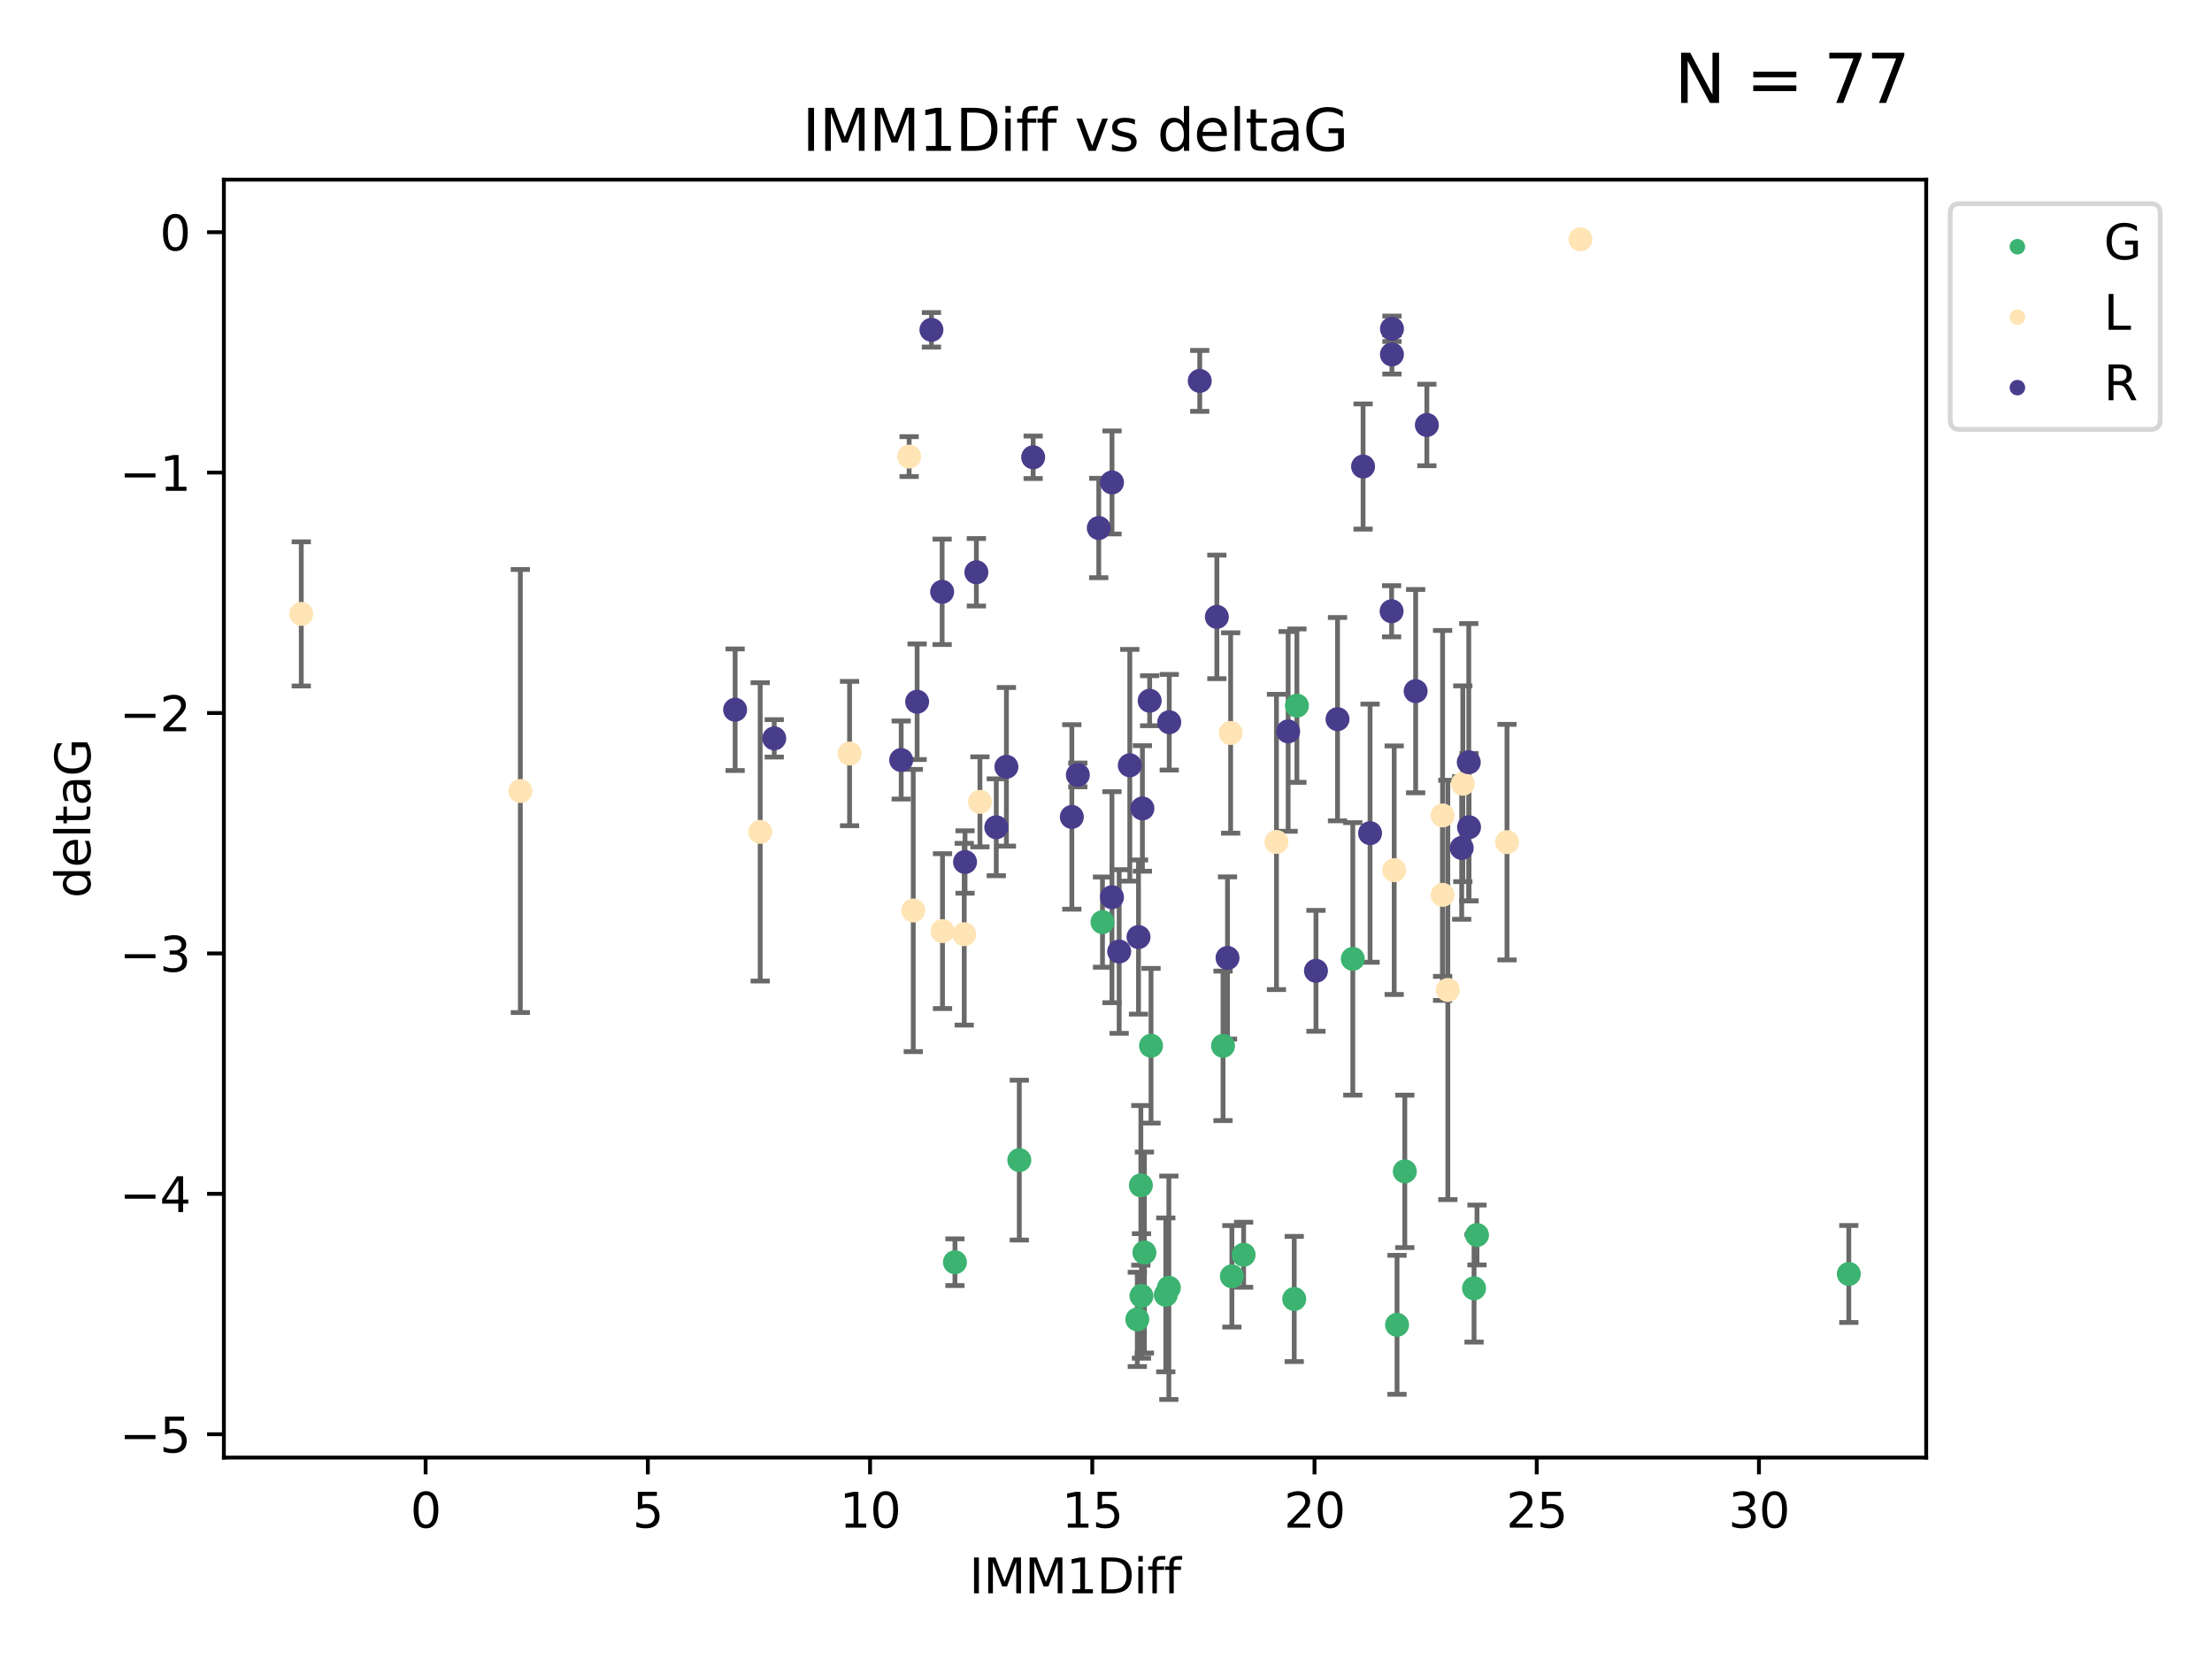 <?xml version="1.0" encoding="utf-8" standalone="no"?>
<!DOCTYPE svg PUBLIC "-//W3C//DTD SVG 1.1//EN"
  "http://www.w3.org/Graphics/SVG/1.1/DTD/svg11.dtd">
<svg xmlns:xlink="http://www.w3.org/1999/xlink" width="460.8pt" height="345.6pt" viewBox="0 0 460.8 345.6" xmlns="http://www.w3.org/2000/svg" version="1.1">
 <defs>
  <style type="text/css">*{stroke-linejoin: round; stroke-linecap: butt}</style>
 </defs>
 <g id="figure_1">
  <g id="patch_1">
   <path d="M 0 345.6 
L 460.8 345.6 
L 460.8 0 
L 0 0 
z
" style="fill: #ffffff"/>
  </g>
  <g id="axes_1">
   <g id="patch_2">
    <path d="M 46.64 303.64 
L 401.26 303.64 
L 401.26 37.422 
L 46.64 37.422 
z
" style="fill: #ffffff"/>
   </g>
   <g id="PathCollection_1">
    <defs>
     <path id="mb4c34a6f60" d="M 0 1.118 
C 0.297 1.118 0.581 1 0.791 0.791 
C 1 0.581 1.118 0.297 1.118 0 
C 1.118 -0.297 1 -0.581 0.791 -0.791 
C 0.581 -1 0.297 -1.118 0 -1.118 
C -0.297 -1.118 -0.581 -1 -0.791 -0.791 
C -1 -0.581 -1.118 -0.297 -1.118 0 
C -1.118 0.297 -1 0.581 -0.791 0.791 
C -0.581 1 -0.297 1.118 0 1.118 
z
" style="stroke: #3cb371"/>
    </defs>
    <g clip-path="url(#p3b0e613d21)">
     <use xlink:href="#mb4c34a6f60" x="198.933" y="262.942" style="fill: #3cb371; stroke: #3cb371"/>
     <use xlink:href="#mb4c34a6f60" x="242.856" y="269.745" style="fill: #3cb371; stroke: #3cb371"/>
     <use xlink:href="#mb4c34a6f60" x="236.921" y="274.853" style="fill: #3cb371; stroke: #3cb371"/>
     <use xlink:href="#mb4c34a6f60" x="259.068" y="261.385" style="fill: #3cb371; stroke: #3cb371"/>
     <use xlink:href="#mb4c34a6f60" x="291.028" y="275.982" style="fill: #3cb371; stroke: #3cb371"/>
     <use xlink:href="#mb4c34a6f60" x="256.623" y="265.875" style="fill: #3cb371; stroke: #3cb371"/>
     <use xlink:href="#mb4c34a6f60" x="239.782" y="217.847" style="fill: #3cb371; stroke: #3cb371"/>
     <use xlink:href="#mb4c34a6f60" x="237.662" y="246.93" style="fill: #3cb371; stroke: #3cb371"/>
     <use xlink:href="#mb4c34a6f60" x="254.781" y="217.867" style="fill: #3cb371; stroke: #3cb371"/>
     <use xlink:href="#mb4c34a6f60" x="237.791" y="269.963" style="fill: #3cb371; stroke: #3cb371"/>
     <use xlink:href="#mb4c34a6f60" x="307.684" y="257.277" style="fill: #3cb371; stroke: #3cb371"/>
     <use xlink:href="#mb4c34a6f60" x="243.495" y="268.265" style="fill: #3cb371; stroke: #3cb371"/>
     <use xlink:href="#mb4c34a6f60" x="385.141" y="265.39" style="fill: #3cb371; stroke: #3cb371"/>
     <use xlink:href="#mb4c34a6f60" x="307.073" y="268.376" style="fill: #3cb371; stroke: #3cb371"/>
     <use xlink:href="#mb4c34a6f60" x="269.613" y="270.602" style="fill: #3cb371; stroke: #3cb371"/>
     <use xlink:href="#mb4c34a6f60" x="229.672" y="192.092" style="fill: #3cb371; stroke: #3cb371"/>
     <use xlink:href="#mb4c34a6f60" x="238.403" y="260.927" style="fill: #3cb371; stroke: #3cb371"/>
     <use xlink:href="#mb4c34a6f60" x="212.34" y="241.672" style="fill: #3cb371; stroke: #3cb371"/>
     <use xlink:href="#mb4c34a6f60" x="292.648" y="244.02" style="fill: #3cb371; stroke: #3cb371"/>
     <use xlink:href="#mb4c34a6f60" x="281.816" y="199.751" style="fill: #3cb371; stroke: #3cb371"/>
     <use xlink:href="#mb4c34a6f60" x="270.169" y="146.999" style="fill: #3cb371; stroke: #3cb371"/>
    </g>
   </g>
   <g id="PathCollection_2">
    <defs>
     <path id="mc218ee0c06" d="M 0 1.118 
C 0.297 1.118 0.581 1 0.791 0.791 
C 1 0.581 1.118 0.297 1.118 0 
C 1.118 -0.297 1 -0.581 0.791 -0.791 
C 0.581 -1 0.297 -1.118 0 -1.118 
C -0.297 -1.118 -0.581 -1 -0.791 -0.791 
C -1 -0.581 -1.118 -0.297 -1.118 0 
C -1.118 0.297 -1 0.581 -0.791 0.791 
C -0.581 1 -0.297 1.118 0 1.118 
z
" style="stroke: #ffe4b5"/>
    </defs>
    <g clip-path="url(#p3b0e613d21)">
     <use xlink:href="#mc218ee0c06" x="329.238" y="49.854" style="fill: #ffe4b5; stroke: #ffe4b5"/>
     <use xlink:href="#mc218ee0c06" x="304.731" y="163.273" style="fill: #ffe4b5; stroke: #ffe4b5"/>
     <use xlink:href="#mc218ee0c06" x="158.363" y="173.29" style="fill: #ffe4b5; stroke: #ffe4b5"/>
     <use xlink:href="#mc218ee0c06" x="176.982" y="156.979" style="fill: #ffe4b5; stroke: #ffe4b5"/>
     <use xlink:href="#mc218ee0c06" x="200.868" y="194.617" style="fill: #ffe4b5; stroke: #ffe4b5"/>
     <use xlink:href="#mc218ee0c06" x="265.91" y="175.392" style="fill: #ffe4b5; stroke: #ffe4b5"/>
     <use xlink:href="#mc218ee0c06" x="189.388" y="95.116" style="fill: #ffe4b5; stroke: #ffe4b5"/>
     <use xlink:href="#mc218ee0c06" x="190.249" y="189.674" style="fill: #ffe4b5; stroke: #ffe4b5"/>
     <use xlink:href="#mc218ee0c06" x="62.759" y="127.889" style="fill: #ffe4b5; stroke: #ffe4b5"/>
     <use xlink:href="#mc218ee0c06" x="204.137" y="167.04" style="fill: #ffe4b5; stroke: #ffe4b5"/>
     <use xlink:href="#mc218ee0c06" x="300.518" y="169.87" style="fill: #ffe4b5; stroke: #ffe4b5"/>
     <use xlink:href="#mc218ee0c06" x="196.341" y="193.968" style="fill: #ffe4b5; stroke: #ffe4b5"/>
     <use xlink:href="#mc218ee0c06" x="290.435" y="181.274" style="fill: #ffe4b5; stroke: #ffe4b5"/>
     <use xlink:href="#mc218ee0c06" x="300.527" y="186.413" style="fill: #ffe4b5; stroke: #ffe4b5"/>
     <use xlink:href="#mc218ee0c06" x="108.394" y="164.783" style="fill: #ffe4b5; stroke: #ffe4b5"/>
     <use xlink:href="#mc218ee0c06" x="301.611" y="206.225" style="fill: #ffe4b5; stroke: #ffe4b5"/>
     <use xlink:href="#mc218ee0c06" x="313.934" y="175.434" style="fill: #ffe4b5; stroke: #ffe4b5"/>
     <use xlink:href="#mc218ee0c06" x="256.364" y="152.688" style="fill: #ffe4b5; stroke: #ffe4b5"/>
    </g>
   </g>
   <g id="PathCollection_3">
    <defs>
     <path id="m4e53ba43d5" d="M 0 1.118 
C 0.297 1.118 0.581 1 0.791 0.791 
C 1 0.581 1.118 0.297 1.118 0 
C 1.118 -0.297 1 -0.581 0.791 -0.791 
C 0.581 -1 0.297 -1.118 0 -1.118 
C -0.297 -1.118 -0.581 -1 -0.791 -0.791 
C -1 -0.581 -1.118 -0.297 -1.118 0 
C -1.118 0.297 -1 0.581 -0.791 0.791 
C -0.581 1 -0.297 1.118 0 1.118 
z
" style="stroke: #483d8b"/>
    </defs>
    <g clip-path="url(#p3b0e613d21)">
     <use xlink:href="#m4e53ba43d5" x="297.24" y="88.531" style="fill: #483d8b; stroke: #483d8b"/>
     <use xlink:href="#m4e53ba43d5" x="289.973" y="68.493" style="fill: #483d8b; stroke: #483d8b"/>
     <use xlink:href="#m4e53ba43d5" x="249.929" y="79.345" style="fill: #483d8b; stroke: #483d8b"/>
     <use xlink:href="#m4e53ba43d5" x="305.971" y="158.794" style="fill: #483d8b; stroke: #483d8b"/>
     <use xlink:href="#m4e53ba43d5" x="255.716" y="199.556" style="fill: #483d8b; stroke: #483d8b"/>
     <use xlink:href="#m4e53ba43d5" x="203.396" y="119.211" style="fill: #483d8b; stroke: #483d8b"/>
     <use xlink:href="#m4e53ba43d5" x="228.894" y="109.996" style="fill: #483d8b; stroke: #483d8b"/>
     <use xlink:href="#m4e53ba43d5" x="237.171" y="195.199" style="fill: #483d8b; stroke: #483d8b"/>
     <use xlink:href="#m4e53ba43d5" x="153.141" y="147.848" style="fill: #483d8b; stroke: #483d8b"/>
     <use xlink:href="#m4e53ba43d5" x="187.731" y="158.328" style="fill: #483d8b; stroke: #483d8b"/>
     <use xlink:href="#m4e53ba43d5" x="233.144" y="198.222" style="fill: #483d8b; stroke: #483d8b"/>
     <use xlink:href="#m4e53ba43d5" x="161.288" y="153.814" style="fill: #483d8b; stroke: #483d8b"/>
     <use xlink:href="#m4e53ba43d5" x="223.283" y="170.183" style="fill: #483d8b; stroke: #483d8b"/>
     <use xlink:href="#m4e53ba43d5" x="231.653" y="100.502" style="fill: #483d8b; stroke: #483d8b"/>
     <use xlink:href="#m4e53ba43d5" x="289.898" y="127.337" style="fill: #483d8b; stroke: #483d8b"/>
     <use xlink:href="#m4e53ba43d5" x="201.035" y="179.571" style="fill: #483d8b; stroke: #483d8b"/>
     <use xlink:href="#m4e53ba43d5" x="278.631" y="149.814" style="fill: #483d8b; stroke: #483d8b"/>
     <use xlink:href="#m4e53ba43d5" x="285.408" y="173.565" style="fill: #483d8b; stroke: #483d8b"/>
     <use xlink:href="#m4e53ba43d5" x="304.499" y="176.645" style="fill: #483d8b; stroke: #483d8b"/>
     <use xlink:href="#m4e53ba43d5" x="209.655" y="159.737" style="fill: #483d8b; stroke: #483d8b"/>
     <use xlink:href="#m4e53ba43d5" x="237.986" y="168.413" style="fill: #483d8b; stroke: #483d8b"/>
     <use xlink:href="#m4e53ba43d5" x="239.495" y="145.977" style="fill: #483d8b; stroke: #483d8b"/>
     <use xlink:href="#m4e53ba43d5" x="283.954" y="97.184" style="fill: #483d8b; stroke: #483d8b"/>
     <use xlink:href="#m4e53ba43d5" x="231.644" y="186.901" style="fill: #483d8b; stroke: #483d8b"/>
     <use xlink:href="#m4e53ba43d5" x="194.036" y="68.706" style="fill: #483d8b; stroke: #483d8b"/>
     <use xlink:href="#m4e53ba43d5" x="289.963" y="73.839" style="fill: #483d8b; stroke: #483d8b"/>
     <use xlink:href="#m4e53ba43d5" x="224.533" y="161.434" style="fill: #483d8b; stroke: #483d8b"/>
     <use xlink:href="#m4e53ba43d5" x="215.228" y="95.261" style="fill: #483d8b; stroke: #483d8b"/>
     <use xlink:href="#m4e53ba43d5" x="196.267" y="123.289" style="fill: #483d8b; stroke: #483d8b"/>
     <use xlink:href="#m4e53ba43d5" x="306.027" y="172.326" style="fill: #483d8b; stroke: #483d8b"/>
     <use xlink:href="#m4e53ba43d5" x="253.494" y="128.51" style="fill: #483d8b; stroke: #483d8b"/>
     <use xlink:href="#m4e53ba43d5" x="207.544" y="172.335" style="fill: #483d8b; stroke: #483d8b"/>
     <use xlink:href="#m4e53ba43d5" x="191.054" y="146.187" style="fill: #483d8b; stroke: #483d8b"/>
     <use xlink:href="#m4e53ba43d5" x="268.345" y="152.364" style="fill: #483d8b; stroke: #483d8b"/>
     <use xlink:href="#m4e53ba43d5" x="294.907" y="143.976" style="fill: #483d8b; stroke: #483d8b"/>
     <use xlink:href="#m4e53ba43d5" x="274.14" y="202.239" style="fill: #483d8b; stroke: #483d8b"/>
     <use xlink:href="#m4e53ba43d5" x="243.578" y="150.453" style="fill: #483d8b; stroke: #483d8b"/>
     <use xlink:href="#m4e53ba43d5" x="235.357" y="159.418" style="fill: #483d8b; stroke: #483d8b"/>
    </g>
   </g>
   <g id="matplotlib.axis_1">
    <g id="xtick_1">
     <g id="line2d_1">
      <defs>
       <path id="mc394f6601f" d="M 0 0 
L 0 3.5 
" style="stroke: #000000; stroke-width: 0.8"/>
      </defs>
      <g>
       <use xlink:href="#mc394f6601f" x="88.664" y="303.64" style="stroke: #000000; stroke-width: 0.8"/>
      </g>
     </g>
     <g id="text_1">
      <!-- 0 -->
      <g transform="translate(85.483 318.238)scale(0.1 -0.1)">
       <defs>
        <path id="DejaVuSans-30" d="M 2034 4250 
Q 1547 4250 1301 3770 
Q 1056 3291 1056 2328 
Q 1056 1369 1301 889 
Q 1547 409 2034 409 
Q 2525 409 2770 889 
Q 3016 1369 3016 2328 
Q 3016 3291 2770 3770 
Q 2525 4250 2034 4250 
z
M 2034 4750 
Q 2819 4750 3233 4129 
Q 3647 3509 3647 2328 
Q 3647 1150 3233 529 
Q 2819 -91 2034 -91 
Q 1250 -91 836 529 
Q 422 1150 422 2328 
Q 422 3509 836 4129 
Q 1250 4750 2034 4750 
z
" transform="scale(0.016)"/>
       </defs>
       <use xlink:href="#DejaVuSans-30"/>
      </g>
     </g>
    </g>
    <g id="xtick_2">
     <g id="line2d_2">
      <g>
       <use xlink:href="#mc394f6601f" x="134.957" y="303.64" style="stroke: #000000; stroke-width: 0.8"/>
      </g>
     </g>
     <g id="text_2">
      <!-- 5 -->
      <g transform="translate(131.776 318.238)scale(0.1 -0.1)">
       <defs>
        <path id="DejaVuSans-35" d="M 691 4666 
L 3169 4666 
L 3169 4134 
L 1269 4134 
L 1269 2991 
Q 1406 3038 1543 3061 
Q 1681 3084 1819 3084 
Q 2600 3084 3056 2656 
Q 3513 2228 3513 1497 
Q 3513 744 3044 326 
Q 2575 -91 1722 -91 
Q 1428 -91 1123 -41 
Q 819 9 494 109 
L 494 744 
Q 775 591 1075 516 
Q 1375 441 1709 441 
Q 2250 441 2565 725 
Q 2881 1009 2881 1497 
Q 2881 1984 2565 2268 
Q 2250 2553 1709 2553 
Q 1456 2553 1204 2497 
Q 953 2441 691 2322 
L 691 4666 
z
" transform="scale(0.016)"/>
       </defs>
       <use xlink:href="#DejaVuSans-35"/>
      </g>
     </g>
    </g>
    <g id="xtick_3">
     <g id="line2d_3">
      <g>
       <use xlink:href="#mc394f6601f" x="181.25" y="303.64" style="stroke: #000000; stroke-width: 0.8"/>
      </g>
     </g>
     <g id="text_3">
      <!-- 10 -->
      <g transform="translate(174.887 318.238)scale(0.1 -0.1)">
       <defs>
        <path id="DejaVuSans-31" d="M 794 531 
L 1825 531 
L 1825 4091 
L 703 3866 
L 703 4441 
L 1819 4666 
L 2450 4666 
L 2450 531 
L 3481 531 
L 3481 0 
L 794 0 
L 794 531 
z
" transform="scale(0.016)"/>
       </defs>
       <use xlink:href="#DejaVuSans-31"/>
       <use xlink:href="#DejaVuSans-30" x="63.623"/>
      </g>
     </g>
    </g>
    <g id="xtick_4">
     <g id="line2d_4">
      <g>
       <use xlink:href="#mc394f6601f" x="227.542" y="303.64" style="stroke: #000000; stroke-width: 0.8"/>
      </g>
     </g>
     <g id="text_4">
      <!-- 15 -->
      <g transform="translate(221.18 318.238)scale(0.1 -0.1)">
       <use xlink:href="#DejaVuSans-31"/>
       <use xlink:href="#DejaVuSans-35" x="63.623"/>
      </g>
     </g>
    </g>
    <g id="xtick_5">
     <g id="line2d_5">
      <g>
       <use xlink:href="#mc394f6601f" x="273.835" y="303.64" style="stroke: #000000; stroke-width: 0.8"/>
      </g>
     </g>
     <g id="text_5">
      <!-- 20 -->
      <g transform="translate(267.472 318.238)scale(0.1 -0.1)">
       <defs>
        <path id="DejaVuSans-32" d="M 1228 531 
L 3431 531 
L 3431 0 
L 469 0 
L 469 531 
Q 828 903 1448 1529 
Q 2069 2156 2228 2338 
Q 2531 2678 2651 2914 
Q 2772 3150 2772 3378 
Q 2772 3750 2511 3984 
Q 2250 4219 1831 4219 
Q 1534 4219 1204 4116 
Q 875 4013 500 3803 
L 500 4441 
Q 881 4594 1212 4672 
Q 1544 4750 1819 4750 
Q 2544 4750 2975 4387 
Q 3406 4025 3406 3419 
Q 3406 3131 3298 2873 
Q 3191 2616 2906 2266 
Q 2828 2175 2409 1742 
Q 1991 1309 1228 531 
z
" transform="scale(0.016)"/>
       </defs>
       <use xlink:href="#DejaVuSans-32"/>
       <use xlink:href="#DejaVuSans-30" x="63.623"/>
      </g>
     </g>
    </g>
    <g id="xtick_6">
     <g id="line2d_6">
      <g>
       <use xlink:href="#mc394f6601f" x="320.128" y="303.64" style="stroke: #000000; stroke-width: 0.8"/>
      </g>
     </g>
     <g id="text_6">
      <!-- 25 -->
      <g transform="translate(313.765 318.238)scale(0.1 -0.1)">
       <use xlink:href="#DejaVuSans-32"/>
       <use xlink:href="#DejaVuSans-35" x="63.623"/>
      </g>
     </g>
    </g>
    <g id="xtick_7">
     <g id="line2d_7">
      <g>
       <use xlink:href="#mc394f6601f" x="366.42" y="303.64" style="stroke: #000000; stroke-width: 0.8"/>
      </g>
     </g>
     <g id="text_7">
      <!-- 30 -->
      <g transform="translate(360.058 318.238)scale(0.1 -0.1)">
       <defs>
        <path id="DejaVuSans-33" d="M 2597 2516 
Q 3050 2419 3304 2112 
Q 3559 1806 3559 1356 
Q 3559 666 3084 287 
Q 2609 -91 1734 -91 
Q 1441 -91 1130 -33 
Q 819 25 488 141 
L 488 750 
Q 750 597 1062 519 
Q 1375 441 1716 441 
Q 2309 441 2620 675 
Q 2931 909 2931 1356 
Q 2931 1769 2642 2001 
Q 2353 2234 1838 2234 
L 1294 2234 
L 1294 2753 
L 1863 2753 
Q 2328 2753 2575 2939 
Q 2822 3125 2822 3475 
Q 2822 3834 2567 4026 
Q 2313 4219 1838 4219 
Q 1578 4219 1281 4162 
Q 984 4106 628 3988 
L 628 4550 
Q 988 4650 1302 4700 
Q 1616 4750 1894 4750 
Q 2613 4750 3031 4423 
Q 3450 4097 3450 3541 
Q 3450 3153 3228 2886 
Q 3006 2619 2597 2516 
z
" transform="scale(0.016)"/>
       </defs>
       <use xlink:href="#DejaVuSans-33"/>
       <use xlink:href="#DejaVuSans-30" x="63.623"/>
      </g>
     </g>
    </g>
    <g id="text_8">
     <!-- IMM1Diff -->
     <g transform="translate(201.906 331.917)scale(0.1 -0.1)">
      <defs>
       <path id="DejaVuSans-49" d="M 628 4666 
L 1259 4666 
L 1259 0 
L 628 0 
L 628 4666 
z
" transform="scale(0.016)"/>
       <path id="DejaVuSans-4d" d="M 628 4666 
L 1569 4666 
L 2759 1491 
L 3956 4666 
L 4897 4666 
L 4897 0 
L 4281 0 
L 4281 4097 
L 3078 897 
L 2444 897 
L 1241 4097 
L 1241 0 
L 628 0 
L 628 4666 
z
" transform="scale(0.016)"/>
       <path id="DejaVuSans-44" d="M 1259 4147 
L 1259 519 
L 2022 519 
Q 2988 519 3436 956 
Q 3884 1394 3884 2338 
Q 3884 3275 3436 3711 
Q 2988 4147 2022 4147 
L 1259 4147 
z
M 628 4666 
L 1925 4666 
Q 3281 4666 3915 4102 
Q 4550 3538 4550 2338 
Q 4550 1131 3912 565 
Q 3275 0 1925 0 
L 628 0 
L 628 4666 
z
" transform="scale(0.016)"/>
       <path id="DejaVuSans-69" d="M 603 3500 
L 1178 3500 
L 1178 0 
L 603 0 
L 603 3500 
z
M 603 4863 
L 1178 4863 
L 1178 4134 
L 603 4134 
L 603 4863 
z
" transform="scale(0.016)"/>
       <path id="DejaVuSans-66" d="M 2375 4863 
L 2375 4384 
L 1825 4384 
Q 1516 4384 1395 4259 
Q 1275 4134 1275 3809 
L 1275 3500 
L 2222 3500 
L 2222 3053 
L 1275 3053 
L 1275 0 
L 697 0 
L 697 3053 
L 147 3053 
L 147 3500 
L 697 3500 
L 697 3744 
Q 697 4328 969 4595 
Q 1241 4863 1831 4863 
L 2375 4863 
z
" transform="scale(0.016)"/>
      </defs>
      <use xlink:href="#DejaVuSans-49"/>
      <use xlink:href="#DejaVuSans-4d" x="29.492"/>
      <use xlink:href="#DejaVuSans-4d" x="115.771"/>
      <use xlink:href="#DejaVuSans-31" x="202.051"/>
      <use xlink:href="#DejaVuSans-44" x="265.674"/>
      <use xlink:href="#DejaVuSans-69" x="342.676"/>
      <use xlink:href="#DejaVuSans-66" x="370.459"/>
      <use xlink:href="#DejaVuSans-66" x="405.664"/>
     </g>
    </g>
   </g>
   <g id="matplotlib.axis_2">
    <g id="ytick_1">
     <g id="line2d_8">
      <defs>
       <path id="m9cc0445190" d="M 0 0 
L -3.5 0 
" style="stroke: #000000; stroke-width: 0.8"/>
      </defs>
      <g>
       <use xlink:href="#m9cc0445190" x="46.64" y="298.778" style="stroke: #000000; stroke-width: 0.8"/>
      </g>
     </g>
     <g id="text_9">
      <!-- −5 -->
      <g transform="translate(24.898 302.577)scale(0.1 -0.1)">
       <defs>
        <path id="DejaVuSans-2212" d="M 678 2272 
L 4684 2272 
L 4684 1741 
L 678 1741 
L 678 2272 
z
" transform="scale(0.016)"/>
       </defs>
       <use xlink:href="#DejaVuSans-2212"/>
       <use xlink:href="#DejaVuSans-35" x="83.789"/>
      </g>
     </g>
    </g>
    <g id="ytick_2">
     <g id="line2d_9">
      <g>
       <use xlink:href="#m9cc0445190" x="46.64" y="248.696" style="stroke: #000000; stroke-width: 0.8"/>
      </g>
     </g>
     <g id="text_10">
      <!-- −4 -->
      <g transform="translate(24.898 252.495)scale(0.1 -0.1)">
       <defs>
        <path id="DejaVuSans-34" d="M 2419 4116 
L 825 1625 
L 2419 1625 
L 2419 4116 
z
M 2253 4666 
L 3047 4666 
L 3047 1625 
L 3713 1625 
L 3713 1100 
L 3047 1100 
L 3047 0 
L 2419 0 
L 2419 1100 
L 313 1100 
L 313 1709 
L 2253 4666 
z
" transform="scale(0.016)"/>
       </defs>
       <use xlink:href="#DejaVuSans-2212"/>
       <use xlink:href="#DejaVuSans-34" x="83.789"/>
      </g>
     </g>
    </g>
    <g id="ytick_3">
     <g id="line2d_10">
      <g>
       <use xlink:href="#m9cc0445190" x="46.64" y="198.614" style="stroke: #000000; stroke-width: 0.8"/>
      </g>
     </g>
     <g id="text_11">
      <!-- −3 -->
      <g transform="translate(24.898 202.413)scale(0.1 -0.1)">
       <use xlink:href="#DejaVuSans-2212"/>
       <use xlink:href="#DejaVuSans-33" x="83.789"/>
      </g>
     </g>
    </g>
    <g id="ytick_4">
     <g id="line2d_11">
      <g>
       <use xlink:href="#m9cc0445190" x="46.64" y="148.532" style="stroke: #000000; stroke-width: 0.8"/>
      </g>
     </g>
     <g id="text_12">
      <!-- −2 -->
      <g transform="translate(24.898 152.331)scale(0.1 -0.1)">
       <use xlink:href="#DejaVuSans-2212"/>
       <use xlink:href="#DejaVuSans-32" x="83.789"/>
      </g>
     </g>
    </g>
    <g id="ytick_5">
     <g id="line2d_12">
      <g>
       <use xlink:href="#m9cc0445190" x="46.64" y="98.45" style="stroke: #000000; stroke-width: 0.8"/>
      </g>
     </g>
     <g id="text_13">
      <!-- −1 -->
      <g transform="translate(24.898 102.249)scale(0.1 -0.1)">
       <use xlink:href="#DejaVuSans-2212"/>
       <use xlink:href="#DejaVuSans-31" x="83.789"/>
      </g>
     </g>
    </g>
    <g id="ytick_6">
     <g id="line2d_13">
      <g>
       <use xlink:href="#m9cc0445190" x="46.64" y="48.368" style="stroke: #000000; stroke-width: 0.8"/>
      </g>
     </g>
     <g id="text_14">
      <!-- 0 -->
      <g transform="translate(33.278 52.167)scale(0.1 -0.1)">
       <use xlink:href="#DejaVuSans-30"/>
      </g>
     </g>
    </g>
    <g id="text_15">
     <!-- deltaG -->
     <g transform="translate(18.818 187.069)rotate(-90)scale(0.1 -0.1)">
      <defs>
       <path id="DejaVuSans-64" d="M 2906 2969 
L 2906 4863 
L 3481 4863 
L 3481 0 
L 2906 0 
L 2906 525 
Q 2725 213 2448 61 
Q 2172 -91 1784 -91 
Q 1150 -91 751 415 
Q 353 922 353 1747 
Q 353 2572 751 3078 
Q 1150 3584 1784 3584 
Q 2172 3584 2448 3432 
Q 2725 3281 2906 2969 
z
M 947 1747 
Q 947 1113 1208 752 
Q 1469 391 1925 391 
Q 2381 391 2643 752 
Q 2906 1113 2906 1747 
Q 2906 2381 2643 2742 
Q 2381 3103 1925 3103 
Q 1469 3103 1208 2742 
Q 947 2381 947 1747 
z
" transform="scale(0.016)"/>
       <path id="DejaVuSans-65" d="M 3597 1894 
L 3597 1613 
L 953 1613 
Q 991 1019 1311 708 
Q 1631 397 2203 397 
Q 2534 397 2845 478 
Q 3156 559 3463 722 
L 3463 178 
Q 3153 47 2828 -22 
Q 2503 -91 2169 -91 
Q 1331 -91 842 396 
Q 353 884 353 1716 
Q 353 2575 817 3079 
Q 1281 3584 2069 3584 
Q 2775 3584 3186 3129 
Q 3597 2675 3597 1894 
z
M 3022 2063 
Q 3016 2534 2758 2815 
Q 2500 3097 2075 3097 
Q 1594 3097 1305 2825 
Q 1016 2553 972 2059 
L 3022 2063 
z
" transform="scale(0.016)"/>
       <path id="DejaVuSans-6c" d="M 603 4863 
L 1178 4863 
L 1178 0 
L 603 0 
L 603 4863 
z
" transform="scale(0.016)"/>
       <path id="DejaVuSans-74" d="M 1172 4494 
L 1172 3500 
L 2356 3500 
L 2356 3053 
L 1172 3053 
L 1172 1153 
Q 1172 725 1289 603 
Q 1406 481 1766 481 
L 2356 481 
L 2356 0 
L 1766 0 
Q 1100 0 847 248 
Q 594 497 594 1153 
L 594 3053 
L 172 3053 
L 172 3500 
L 594 3500 
L 594 4494 
L 1172 4494 
z
" transform="scale(0.016)"/>
       <path id="DejaVuSans-61" d="M 2194 1759 
Q 1497 1759 1228 1600 
Q 959 1441 959 1056 
Q 959 750 1161 570 
Q 1363 391 1709 391 
Q 2188 391 2477 730 
Q 2766 1069 2766 1631 
L 2766 1759 
L 2194 1759 
z
M 3341 1997 
L 3341 0 
L 2766 0 
L 2766 531 
Q 2569 213 2275 61 
Q 1981 -91 1556 -91 
Q 1019 -91 701 211 
Q 384 513 384 1019 
Q 384 1609 779 1909 
Q 1175 2209 1959 2209 
L 2766 2209 
L 2766 2266 
Q 2766 2663 2505 2880 
Q 2244 3097 1772 3097 
Q 1472 3097 1187 3025 
Q 903 2953 641 2809 
L 641 3341 
Q 956 3463 1253 3523 
Q 1550 3584 1831 3584 
Q 2591 3584 2966 3190 
Q 3341 2797 3341 1997 
z
" transform="scale(0.016)"/>
       <path id="DejaVuSans-47" d="M 3809 666 
L 3809 1919 
L 2778 1919 
L 2778 2438 
L 4434 2438 
L 4434 434 
Q 4069 175 3628 42 
Q 3188 -91 2688 -91 
Q 1594 -91 976 548 
Q 359 1188 359 2328 
Q 359 3472 976 4111 
Q 1594 4750 2688 4750 
Q 3144 4750 3555 4637 
Q 3966 4525 4313 4306 
L 4313 3634 
Q 3963 3931 3569 4081 
Q 3175 4231 2741 4231 
Q 1884 4231 1454 3753 
Q 1025 3275 1025 2328 
Q 1025 1384 1454 906 
Q 1884 428 2741 428 
Q 3075 428 3337 486 
Q 3600 544 3809 666 
z
" transform="scale(0.016)"/>
      </defs>
      <use xlink:href="#DejaVuSans-64"/>
      <use xlink:href="#DejaVuSans-65" x="63.477"/>
      <use xlink:href="#DejaVuSans-6c" x="125"/>
      <use xlink:href="#DejaVuSans-74" x="152.783"/>
      <use xlink:href="#DejaVuSans-61" x="191.992"/>
      <use xlink:href="#DejaVuSans-47" x="253.271"/>
     </g>
    </g>
   </g>
   <g id="LineCollection_1">
    <path d="M 198.933 267.803 
L 198.933 258.081 
" clip-path="url(#p3b0e613d21)" style="fill: none; stroke: #696969"/>
    <path d="M 242.856 285.772 
L 242.856 253.717 
" clip-path="url(#p3b0e613d21)" style="fill: none; stroke: #696969"/>
    <path d="M 236.921 284.671 
L 236.921 265.034 
" clip-path="url(#p3b0e613d21)" style="fill: none; stroke: #696969"/>
    <path d="M 259.068 268.159 
L 259.068 254.612 
" clip-path="url(#p3b0e613d21)" style="fill: none; stroke: #696969"/>
    <path d="M 291.028 290.457 
L 291.028 261.508 
" clip-path="url(#p3b0e613d21)" style="fill: none; stroke: #696969"/>
    <path d="M 256.623 276.451 
L 256.623 255.298 
" clip-path="url(#p3b0e613d21)" style="fill: none; stroke: #696969"/>
    <path d="M 239.782 233.957 
L 239.782 201.738 
" clip-path="url(#p3b0e613d21)" style="fill: none; stroke: #696969"/>
    <path d="M 237.662 263.56 
L 237.662 230.301 
" clip-path="url(#p3b0e613d21)" style="fill: none; stroke: #696969"/>
    <path d="M 254.781 233.436 
L 254.781 202.298 
" clip-path="url(#p3b0e613d21)" style="fill: none; stroke: #696969"/>
    <path d="M 237.791 282.93 
L 237.791 256.995 
" clip-path="url(#p3b0e613d21)" style="fill: none; stroke: #696969"/>
    <path d="M 307.684 263.512 
L 307.684 251.041 
" clip-path="url(#p3b0e613d21)" style="fill: none; stroke: #696969"/>
    <path d="M 243.495 291.539 
L 243.495 244.991 
" clip-path="url(#p3b0e613d21)" style="fill: none; stroke: #696969"/>
    <path d="M 385.141 275.488 
L 385.141 255.291 
" clip-path="url(#p3b0e613d21)" style="fill: none; stroke: #696969"/>
    <path d="M 307.073 279.576 
L 307.073 257.175 
" clip-path="url(#p3b0e613d21)" style="fill: none; stroke: #696969"/>
    <path d="M 269.613 283.639 
L 269.613 257.565 
" clip-path="url(#p3b0e613d21)" style="fill: none; stroke: #696969"/>
    <path d="M 229.672 201.485 
L 229.672 182.698 
" clip-path="url(#p3b0e613d21)" style="fill: none; stroke: #696969"/>
    <path d="M 238.403 281.862 
L 238.403 239.991 
" clip-path="url(#p3b0e613d21)" style="fill: none; stroke: #696969"/>
    <path d="M 212.34 258.323 
L 212.34 225.021 
" clip-path="url(#p3b0e613d21)" style="fill: none; stroke: #696969"/>
    <path d="M 292.648 259.901 
L 292.648 228.138 
" clip-path="url(#p3b0e613d21)" style="fill: none; stroke: #696969"/>
    <path d="M 281.816 228.129 
L 281.816 171.373 
" clip-path="url(#p3b0e613d21)" style="fill: none; stroke: #696969"/>
    <path d="M 270.169 162.976 
L 270.169 131.021 
" clip-path="url(#p3b0e613d21)" style="fill: none; stroke: #696969"/>
   </g>
   <g id="line2d_14">
    <defs>
     <path id="m7c1d6a2bf3" d="M 2 0 
L -2 -0 
" style="stroke: #696969"/>
    </defs>
    <g clip-path="url(#p3b0e613d21)">
     <use xlink:href="#m7c1d6a2bf3" x="198.933" y="267.803" style="fill: #696969; stroke: #696969"/>
     <use xlink:href="#m7c1d6a2bf3" x="242.856" y="285.772" style="fill: #696969; stroke: #696969"/>
     <use xlink:href="#m7c1d6a2bf3" x="236.921" y="284.671" style="fill: #696969; stroke: #696969"/>
     <use xlink:href="#m7c1d6a2bf3" x="259.068" y="268.159" style="fill: #696969; stroke: #696969"/>
     <use xlink:href="#m7c1d6a2bf3" x="291.028" y="290.457" style="fill: #696969; stroke: #696969"/>
     <use xlink:href="#m7c1d6a2bf3" x="256.623" y="276.451" style="fill: #696969; stroke: #696969"/>
     <use xlink:href="#m7c1d6a2bf3" x="239.782" y="233.957" style="fill: #696969; stroke: #696969"/>
     <use xlink:href="#m7c1d6a2bf3" x="237.662" y="263.56" style="fill: #696969; stroke: #696969"/>
     <use xlink:href="#m7c1d6a2bf3" x="254.781" y="233.436" style="fill: #696969; stroke: #696969"/>
     <use xlink:href="#m7c1d6a2bf3" x="237.791" y="282.93" style="fill: #696969; stroke: #696969"/>
     <use xlink:href="#m7c1d6a2bf3" x="307.684" y="263.512" style="fill: #696969; stroke: #696969"/>
     <use xlink:href="#m7c1d6a2bf3" x="243.495" y="291.539" style="fill: #696969; stroke: #696969"/>
     <use xlink:href="#m7c1d6a2bf3" x="385.141" y="275.488" style="fill: #696969; stroke: #696969"/>
     <use xlink:href="#m7c1d6a2bf3" x="307.073" y="279.576" style="fill: #696969; stroke: #696969"/>
     <use xlink:href="#m7c1d6a2bf3" x="269.613" y="283.639" style="fill: #696969; stroke: #696969"/>
     <use xlink:href="#m7c1d6a2bf3" x="229.672" y="201.485" style="fill: #696969; stroke: #696969"/>
     <use xlink:href="#m7c1d6a2bf3" x="238.403" y="281.862" style="fill: #696969; stroke: #696969"/>
     <use xlink:href="#m7c1d6a2bf3" x="212.34" y="258.323" style="fill: #696969; stroke: #696969"/>
     <use xlink:href="#m7c1d6a2bf3" x="292.648" y="259.901" style="fill: #696969; stroke: #696969"/>
     <use xlink:href="#m7c1d6a2bf3" x="281.816" y="228.129" style="fill: #696969; stroke: #696969"/>
     <use xlink:href="#m7c1d6a2bf3" x="270.169" y="162.976" style="fill: #696969; stroke: #696969"/>
    </g>
   </g>
   <g id="line2d_15">
    <g clip-path="url(#p3b0e613d21)">
     <use xlink:href="#m7c1d6a2bf3" x="198.933" y="258.081" style="fill: #696969; stroke: #696969"/>
     <use xlink:href="#m7c1d6a2bf3" x="242.856" y="253.717" style="fill: #696969; stroke: #696969"/>
     <use xlink:href="#m7c1d6a2bf3" x="236.921" y="265.034" style="fill: #696969; stroke: #696969"/>
     <use xlink:href="#m7c1d6a2bf3" x="259.068" y="254.612" style="fill: #696969; stroke: #696969"/>
     <use xlink:href="#m7c1d6a2bf3" x="291.028" y="261.508" style="fill: #696969; stroke: #696969"/>
     <use xlink:href="#m7c1d6a2bf3" x="256.623" y="255.298" style="fill: #696969; stroke: #696969"/>
     <use xlink:href="#m7c1d6a2bf3" x="239.782" y="201.738" style="fill: #696969; stroke: #696969"/>
     <use xlink:href="#m7c1d6a2bf3" x="237.662" y="230.301" style="fill: #696969; stroke: #696969"/>
     <use xlink:href="#m7c1d6a2bf3" x="254.781" y="202.298" style="fill: #696969; stroke: #696969"/>
     <use xlink:href="#m7c1d6a2bf3" x="237.791" y="256.995" style="fill: #696969; stroke: #696969"/>
     <use xlink:href="#m7c1d6a2bf3" x="307.684" y="251.041" style="fill: #696969; stroke: #696969"/>
     <use xlink:href="#m7c1d6a2bf3" x="243.495" y="244.991" style="fill: #696969; stroke: #696969"/>
     <use xlink:href="#m7c1d6a2bf3" x="385.141" y="255.291" style="fill: #696969; stroke: #696969"/>
     <use xlink:href="#m7c1d6a2bf3" x="307.073" y="257.175" style="fill: #696969; stroke: #696969"/>
     <use xlink:href="#m7c1d6a2bf3" x="269.613" y="257.565" style="fill: #696969; stroke: #696969"/>
     <use xlink:href="#m7c1d6a2bf3" x="229.672" y="182.698" style="fill: #696969; stroke: #696969"/>
     <use xlink:href="#m7c1d6a2bf3" x="238.403" y="239.991" style="fill: #696969; stroke: #696969"/>
     <use xlink:href="#m7c1d6a2bf3" x="212.34" y="225.021" style="fill: #696969; stroke: #696969"/>
     <use xlink:href="#m7c1d6a2bf3" x="292.648" y="228.138" style="fill: #696969; stroke: #696969"/>
     <use xlink:href="#m7c1d6a2bf3" x="281.816" y="171.373" style="fill: #696969; stroke: #696969"/>
     <use xlink:href="#m7c1d6a2bf3" x="270.169" y="131.021" style="fill: #696969; stroke: #696969"/>
    </g>
   </g>
   <g id="LineCollection_2">
    <path d="M 329.238 50.185 
L 329.238 49.523 
" clip-path="url(#p3b0e613d21)" style="fill: none; stroke: #696969"/>
    <path d="M 304.731 183.665 
L 304.731 142.881 
" clip-path="url(#p3b0e613d21)" style="fill: none; stroke: #696969"/>
    <path d="M 158.363 204.364 
L 158.363 142.217 
" clip-path="url(#p3b0e613d21)" style="fill: none; stroke: #696969"/>
    <path d="M 176.982 172.012 
L 176.982 141.946 
" clip-path="url(#p3b0e613d21)" style="fill: none; stroke: #696969"/>
    <path d="M 200.868 213.544 
L 200.868 175.689 
" clip-path="url(#p3b0e613d21)" style="fill: none; stroke: #696969"/>
    <path d="M 265.91 206.152 
L 265.91 144.633 
" clip-path="url(#p3b0e613d21)" style="fill: none; stroke: #696969"/>
    <path d="M 189.388 99.269 
L 189.388 90.964 
" clip-path="url(#p3b0e613d21)" style="fill: none; stroke: #696969"/>
    <path d="M 190.249 219.072 
L 190.249 160.275 
" clip-path="url(#p3b0e613d21)" style="fill: none; stroke: #696969"/>
    <path d="M 62.759 142.906 
L 62.759 112.872 
" clip-path="url(#p3b0e613d21)" style="fill: none; stroke: #696969"/>
    <path d="M 204.137 176.418 
L 204.137 157.661 
" clip-path="url(#p3b0e613d21)" style="fill: none; stroke: #696969"/>
    <path d="M 300.518 208.395 
L 300.518 131.344 
" clip-path="url(#p3b0e613d21)" style="fill: none; stroke: #696969"/>
    <path d="M 196.341 210.099 
L 196.341 177.836 
" clip-path="url(#p3b0e613d21)" style="fill: none; stroke: #696969"/>
    <path d="M 290.435 207.163 
L 290.435 155.386 
" clip-path="url(#p3b0e613d21)" style="fill: none; stroke: #696969"/>
    <path d="M 300.527 203.4 
L 300.527 169.426 
" clip-path="url(#p3b0e613d21)" style="fill: none; stroke: #696969"/>
    <path d="M 108.394 210.928 
L 108.394 118.637 
" clip-path="url(#p3b0e613d21)" style="fill: none; stroke: #696969"/>
    <path d="M 301.611 249.902 
L 301.611 162.547 
" clip-path="url(#p3b0e613d21)" style="fill: none; stroke: #696969"/>
    <path d="M 313.934 199.973 
L 313.934 150.895 
" clip-path="url(#p3b0e613d21)" style="fill: none; stroke: #696969"/>
    <path d="M 256.364 173.56 
L 256.364 131.816 
" clip-path="url(#p3b0e613d21)" style="fill: none; stroke: #696969"/>
   </g>
   <g id="line2d_16">
    <g clip-path="url(#p3b0e613d21)">
     <use xlink:href="#m7c1d6a2bf3" x="329.238" y="50.185" style="fill: #696969; stroke: #696969"/>
     <use xlink:href="#m7c1d6a2bf3" x="304.731" y="183.665" style="fill: #696969; stroke: #696969"/>
     <use xlink:href="#m7c1d6a2bf3" x="158.363" y="204.364" style="fill: #696969; stroke: #696969"/>
     <use xlink:href="#m7c1d6a2bf3" x="176.982" y="172.012" style="fill: #696969; stroke: #696969"/>
     <use xlink:href="#m7c1d6a2bf3" x="200.868" y="213.544" style="fill: #696969; stroke: #696969"/>
     <use xlink:href="#m7c1d6a2bf3" x="265.91" y="206.152" style="fill: #696969; stroke: #696969"/>
     <use xlink:href="#m7c1d6a2bf3" x="189.388" y="99.269" style="fill: #696969; stroke: #696969"/>
     <use xlink:href="#m7c1d6a2bf3" x="190.249" y="219.072" style="fill: #696969; stroke: #696969"/>
     <use xlink:href="#m7c1d6a2bf3" x="62.759" y="142.906" style="fill: #696969; stroke: #696969"/>
     <use xlink:href="#m7c1d6a2bf3" x="204.137" y="176.418" style="fill: #696969; stroke: #696969"/>
     <use xlink:href="#m7c1d6a2bf3" x="300.518" y="208.395" style="fill: #696969; stroke: #696969"/>
     <use xlink:href="#m7c1d6a2bf3" x="196.341" y="210.099" style="fill: #696969; stroke: #696969"/>
     <use xlink:href="#m7c1d6a2bf3" x="290.435" y="207.163" style="fill: #696969; stroke: #696969"/>
     <use xlink:href="#m7c1d6a2bf3" x="300.527" y="203.4" style="fill: #696969; stroke: #696969"/>
     <use xlink:href="#m7c1d6a2bf3" x="108.394" y="210.928" style="fill: #696969; stroke: #696969"/>
     <use xlink:href="#m7c1d6a2bf3" x="301.611" y="249.902" style="fill: #696969; stroke: #696969"/>
     <use xlink:href="#m7c1d6a2bf3" x="313.934" y="199.973" style="fill: #696969; stroke: #696969"/>
     <use xlink:href="#m7c1d6a2bf3" x="256.364" y="173.56" style="fill: #696969; stroke: #696969"/>
    </g>
   </g>
   <g id="line2d_17">
    <g clip-path="url(#p3b0e613d21)">
     <use xlink:href="#m7c1d6a2bf3" x="329.238" y="49.523" style="fill: #696969; stroke: #696969"/>
     <use xlink:href="#m7c1d6a2bf3" x="304.731" y="142.881" style="fill: #696969; stroke: #696969"/>
     <use xlink:href="#m7c1d6a2bf3" x="158.363" y="142.217" style="fill: #696969; stroke: #696969"/>
     <use xlink:href="#m7c1d6a2bf3" x="176.982" y="141.946" style="fill: #696969; stroke: #696969"/>
     <use xlink:href="#m7c1d6a2bf3" x="200.868" y="175.689" style="fill: #696969; stroke: #696969"/>
     <use xlink:href="#m7c1d6a2bf3" x="265.91" y="144.633" style="fill: #696969; stroke: #696969"/>
     <use xlink:href="#m7c1d6a2bf3" x="189.388" y="90.964" style="fill: #696969; stroke: #696969"/>
     <use xlink:href="#m7c1d6a2bf3" x="190.249" y="160.275" style="fill: #696969; stroke: #696969"/>
     <use xlink:href="#m7c1d6a2bf3" x="62.759" y="112.872" style="fill: #696969; stroke: #696969"/>
     <use xlink:href="#m7c1d6a2bf3" x="204.137" y="157.661" style="fill: #696969; stroke: #696969"/>
     <use xlink:href="#m7c1d6a2bf3" x="300.518" y="131.344" style="fill: #696969; stroke: #696969"/>
     <use xlink:href="#m7c1d6a2bf3" x="196.341" y="177.836" style="fill: #696969; stroke: #696969"/>
     <use xlink:href="#m7c1d6a2bf3" x="290.435" y="155.386" style="fill: #696969; stroke: #696969"/>
     <use xlink:href="#m7c1d6a2bf3" x="300.527" y="169.426" style="fill: #696969; stroke: #696969"/>
     <use xlink:href="#m7c1d6a2bf3" x="108.394" y="118.637" style="fill: #696969; stroke: #696969"/>
     <use xlink:href="#m7c1d6a2bf3" x="301.611" y="162.547" style="fill: #696969; stroke: #696969"/>
     <use xlink:href="#m7c1d6a2bf3" x="313.934" y="150.895" style="fill: #696969; stroke: #696969"/>
     <use xlink:href="#m7c1d6a2bf3" x="256.364" y="131.816" style="fill: #696969; stroke: #696969"/>
    </g>
   </g>
   <g id="LineCollection_3">
    <path d="M 297.24 97.019 
L 297.24 80.042 
" clip-path="url(#p3b0e613d21)" style="fill: none; stroke: #696969"/>
    <path d="M 289.973 71.144 
L 289.973 65.842 
" clip-path="url(#p3b0e613d21)" style="fill: none; stroke: #696969"/>
    <path d="M 249.929 85.687 
L 249.929 73.002 
" clip-path="url(#p3b0e613d21)" style="fill: none; stroke: #696969"/>
    <path d="M 305.971 187.683 
L 305.971 129.906 
" clip-path="url(#p3b0e613d21)" style="fill: none; stroke: #696969"/>
    <path d="M 255.716 216.449 
L 255.716 182.663 
" clip-path="url(#p3b0e613d21)" style="fill: none; stroke: #696969"/>
    <path d="M 203.396 126.24 
L 203.396 112.181 
" clip-path="url(#p3b0e613d21)" style="fill: none; stroke: #696969"/>
    <path d="M 228.894 120.346 
L 228.894 99.645 
" clip-path="url(#p3b0e613d21)" style="fill: none; stroke: #696969"/>
    <path d="M 237.171 211.261 
L 237.171 179.137 
" clip-path="url(#p3b0e613d21)" style="fill: none; stroke: #696969"/>
    <path d="M 153.141 160.511 
L 153.141 135.186 
" clip-path="url(#p3b0e613d21)" style="fill: none; stroke: #696969"/>
    <path d="M 187.731 166.458 
L 187.731 150.198 
" clip-path="url(#p3b0e613d21)" style="fill: none; stroke: #696969"/>
    <path d="M 233.144 215.27 
L 233.144 181.175 
" clip-path="url(#p3b0e613d21)" style="fill: none; stroke: #696969"/>
    <path d="M 161.288 157.707 
L 161.288 149.922 
" clip-path="url(#p3b0e613d21)" style="fill: none; stroke: #696969"/>
    <path d="M 223.283 189.399 
L 223.283 150.967 
" clip-path="url(#p3b0e613d21)" style="fill: none; stroke: #696969"/>
    <path d="M 231.653 111.237 
L 231.653 89.766 
" clip-path="url(#p3b0e613d21)" style="fill: none; stroke: #696969"/>
    <path d="M 289.898 132.668 
L 289.898 122.006 
" clip-path="url(#p3b0e613d21)" style="fill: none; stroke: #696969"/>
    <path d="M 201.035 186.069 
L 201.035 173.073 
" clip-path="url(#p3b0e613d21)" style="fill: none; stroke: #696969"/>
    <path d="M 278.631 170.993 
L 278.631 128.635 
" clip-path="url(#p3b0e613d21)" style="fill: none; stroke: #696969"/>
    <path d="M 285.408 200.456 
L 285.408 146.674 
" clip-path="url(#p3b0e613d21)" style="fill: none; stroke: #696969"/>
    <path d="M 304.499 191.502 
L 304.499 161.788 
" clip-path="url(#p3b0e613d21)" style="fill: none; stroke: #696969"/>
    <path d="M 209.655 176.259 
L 209.655 143.216 
" clip-path="url(#p3b0e613d21)" style="fill: none; stroke: #696969"/>
    <path d="M 237.986 181.486 
L 237.986 155.339 
" clip-path="url(#p3b0e613d21)" style="fill: none; stroke: #696969"/>
    <path d="M 239.495 151.187 
L 239.495 140.766 
" clip-path="url(#p3b0e613d21)" style="fill: none; stroke: #696969"/>
    <path d="M 283.954 110.223 
L 283.954 84.145 
" clip-path="url(#p3b0e613d21)" style="fill: none; stroke: #696969"/>
    <path d="M 231.644 208.879 
L 231.644 164.922 
" clip-path="url(#p3b0e613d21)" style="fill: none; stroke: #696969"/>
    <path d="M 194.036 72.303 
L 194.036 65.11 
" clip-path="url(#p3b0e613d21)" style="fill: none; stroke: #696969"/>
    <path d="M 289.963 77.918 
L 289.963 69.76 
" clip-path="url(#p3b0e613d21)" style="fill: none; stroke: #696969"/>
    <path d="M 224.533 163.911 
L 224.533 158.957 
" clip-path="url(#p3b0e613d21)" style="fill: none; stroke: #696969"/>
    <path d="M 215.228 99.683 
L 215.228 90.839 
" clip-path="url(#p3b0e613d21)" style="fill: none; stroke: #696969"/>
    <path d="M 196.267 134.264 
L 196.267 112.313 
" clip-path="url(#p3b0e613d21)" style="fill: none; stroke: #696969"/>
    <path d="M 306.027 187.692 
L 306.027 156.96 
" clip-path="url(#p3b0e613d21)" style="fill: none; stroke: #696969"/>
    <path d="M 253.494 141.383 
L 253.494 115.637 
" clip-path="url(#p3b0e613d21)" style="fill: none; stroke: #696969"/>
    <path d="M 207.544 182.426 
L 207.544 162.244 
" clip-path="url(#p3b0e613d21)" style="fill: none; stroke: #696969"/>
    <path d="M 191.054 158.228 
L 191.054 134.146 
" clip-path="url(#p3b0e613d21)" style="fill: none; stroke: #696969"/>
    <path d="M 268.345 173.169 
L 268.345 131.559 
" clip-path="url(#p3b0e613d21)" style="fill: none; stroke: #696969"/>
    <path d="M 294.907 165.149 
L 294.907 122.802 
" clip-path="url(#p3b0e613d21)" style="fill: none; stroke: #696969"/>
    <path d="M 274.14 214.833 
L 274.14 189.644 
" clip-path="url(#p3b0e613d21)" style="fill: none; stroke: #696969"/>
    <path d="M 243.578 160.412 
L 243.578 140.494 
" clip-path="url(#p3b0e613d21)" style="fill: none; stroke: #696969"/>
    <path d="M 235.357 183.556 
L 235.357 135.281 
" clip-path="url(#p3b0e613d21)" style="fill: none; stroke: #696969"/>
   </g>
   <g id="line2d_18">
    <g clip-path="url(#p3b0e613d21)">
     <use xlink:href="#m7c1d6a2bf3" x="297.24" y="97.019" style="fill: #696969; stroke: #696969"/>
     <use xlink:href="#m7c1d6a2bf3" x="289.973" y="71.144" style="fill: #696969; stroke: #696969"/>
     <use xlink:href="#m7c1d6a2bf3" x="249.929" y="85.687" style="fill: #696969; stroke: #696969"/>
     <use xlink:href="#m7c1d6a2bf3" x="305.971" y="187.683" style="fill: #696969; stroke: #696969"/>
     <use xlink:href="#m7c1d6a2bf3" x="255.716" y="216.449" style="fill: #696969; stroke: #696969"/>
     <use xlink:href="#m7c1d6a2bf3" x="203.396" y="126.24" style="fill: #696969; stroke: #696969"/>
     <use xlink:href="#m7c1d6a2bf3" x="228.894" y="120.346" style="fill: #696969; stroke: #696969"/>
     <use xlink:href="#m7c1d6a2bf3" x="237.171" y="211.261" style="fill: #696969; stroke: #696969"/>
     <use xlink:href="#m7c1d6a2bf3" x="153.141" y="160.511" style="fill: #696969; stroke: #696969"/>
     <use xlink:href="#m7c1d6a2bf3" x="187.731" y="166.458" style="fill: #696969; stroke: #696969"/>
     <use xlink:href="#m7c1d6a2bf3" x="233.144" y="215.27" style="fill: #696969; stroke: #696969"/>
     <use xlink:href="#m7c1d6a2bf3" x="161.288" y="157.707" style="fill: #696969; stroke: #696969"/>
     <use xlink:href="#m7c1d6a2bf3" x="223.283" y="189.399" style="fill: #696969; stroke: #696969"/>
     <use xlink:href="#m7c1d6a2bf3" x="231.653" y="111.237" style="fill: #696969; stroke: #696969"/>
     <use xlink:href="#m7c1d6a2bf3" x="289.898" y="132.668" style="fill: #696969; stroke: #696969"/>
     <use xlink:href="#m7c1d6a2bf3" x="201.035" y="186.069" style="fill: #696969; stroke: #696969"/>
     <use xlink:href="#m7c1d6a2bf3" x="278.631" y="170.993" style="fill: #696969; stroke: #696969"/>
     <use xlink:href="#m7c1d6a2bf3" x="285.408" y="200.456" style="fill: #696969; stroke: #696969"/>
     <use xlink:href="#m7c1d6a2bf3" x="304.499" y="191.502" style="fill: #696969; stroke: #696969"/>
     <use xlink:href="#m7c1d6a2bf3" x="209.655" y="176.259" style="fill: #696969; stroke: #696969"/>
     <use xlink:href="#m7c1d6a2bf3" x="237.986" y="181.486" style="fill: #696969; stroke: #696969"/>
     <use xlink:href="#m7c1d6a2bf3" x="239.495" y="151.187" style="fill: #696969; stroke: #696969"/>
     <use xlink:href="#m7c1d6a2bf3" x="283.954" y="110.223" style="fill: #696969; stroke: #696969"/>
     <use xlink:href="#m7c1d6a2bf3" x="231.644" y="208.879" style="fill: #696969; stroke: #696969"/>
     <use xlink:href="#m7c1d6a2bf3" x="194.036" y="72.303" style="fill: #696969; stroke: #696969"/>
     <use xlink:href="#m7c1d6a2bf3" x="289.963" y="77.918" style="fill: #696969; stroke: #696969"/>
     <use xlink:href="#m7c1d6a2bf3" x="224.533" y="163.911" style="fill: #696969; stroke: #696969"/>
     <use xlink:href="#m7c1d6a2bf3" x="215.228" y="99.683" style="fill: #696969; stroke: #696969"/>
     <use xlink:href="#m7c1d6a2bf3" x="196.267" y="134.264" style="fill: #696969; stroke: #696969"/>
     <use xlink:href="#m7c1d6a2bf3" x="306.027" y="187.692" style="fill: #696969; stroke: #696969"/>
     <use xlink:href="#m7c1d6a2bf3" x="253.494" y="141.383" style="fill: #696969; stroke: #696969"/>
     <use xlink:href="#m7c1d6a2bf3" x="207.544" y="182.426" style="fill: #696969; stroke: #696969"/>
     <use xlink:href="#m7c1d6a2bf3" x="191.054" y="158.228" style="fill: #696969; stroke: #696969"/>
     <use xlink:href="#m7c1d6a2bf3" x="268.345" y="173.169" style="fill: #696969; stroke: #696969"/>
     <use xlink:href="#m7c1d6a2bf3" x="294.907" y="165.149" style="fill: #696969; stroke: #696969"/>
     <use xlink:href="#m7c1d6a2bf3" x="274.14" y="214.833" style="fill: #696969; stroke: #696969"/>
     <use xlink:href="#m7c1d6a2bf3" x="243.578" y="160.412" style="fill: #696969; stroke: #696969"/>
     <use xlink:href="#m7c1d6a2bf3" x="235.357" y="183.556" style="fill: #696969; stroke: #696969"/>
    </g>
   </g>
   <g id="line2d_19">
    <g clip-path="url(#p3b0e613d21)">
     <use xlink:href="#m7c1d6a2bf3" x="297.24" y="80.042" style="fill: #696969; stroke: #696969"/>
     <use xlink:href="#m7c1d6a2bf3" x="289.973" y="65.842" style="fill: #696969; stroke: #696969"/>
     <use xlink:href="#m7c1d6a2bf3" x="249.929" y="73.002" style="fill: #696969; stroke: #696969"/>
     <use xlink:href="#m7c1d6a2bf3" x="305.971" y="129.906" style="fill: #696969; stroke: #696969"/>
     <use xlink:href="#m7c1d6a2bf3" x="255.716" y="182.663" style="fill: #696969; stroke: #696969"/>
     <use xlink:href="#m7c1d6a2bf3" x="203.396" y="112.181" style="fill: #696969; stroke: #696969"/>
     <use xlink:href="#m7c1d6a2bf3" x="228.894" y="99.645" style="fill: #696969; stroke: #696969"/>
     <use xlink:href="#m7c1d6a2bf3" x="237.171" y="179.137" style="fill: #696969; stroke: #696969"/>
     <use xlink:href="#m7c1d6a2bf3" x="153.141" y="135.186" style="fill: #696969; stroke: #696969"/>
     <use xlink:href="#m7c1d6a2bf3" x="187.731" y="150.198" style="fill: #696969; stroke: #696969"/>
     <use xlink:href="#m7c1d6a2bf3" x="233.144" y="181.175" style="fill: #696969; stroke: #696969"/>
     <use xlink:href="#m7c1d6a2bf3" x="161.288" y="149.922" style="fill: #696969; stroke: #696969"/>
     <use xlink:href="#m7c1d6a2bf3" x="223.283" y="150.967" style="fill: #696969; stroke: #696969"/>
     <use xlink:href="#m7c1d6a2bf3" x="231.653" y="89.766" style="fill: #696969; stroke: #696969"/>
     <use xlink:href="#m7c1d6a2bf3" x="289.898" y="122.006" style="fill: #696969; stroke: #696969"/>
     <use xlink:href="#m7c1d6a2bf3" x="201.035" y="173.073" style="fill: #696969; stroke: #696969"/>
     <use xlink:href="#m7c1d6a2bf3" x="278.631" y="128.635" style="fill: #696969; stroke: #696969"/>
     <use xlink:href="#m7c1d6a2bf3" x="285.408" y="146.674" style="fill: #696969; stroke: #696969"/>
     <use xlink:href="#m7c1d6a2bf3" x="304.499" y="161.788" style="fill: #696969; stroke: #696969"/>
     <use xlink:href="#m7c1d6a2bf3" x="209.655" y="143.216" style="fill: #696969; stroke: #696969"/>
     <use xlink:href="#m7c1d6a2bf3" x="237.986" y="155.339" style="fill: #696969; stroke: #696969"/>
     <use xlink:href="#m7c1d6a2bf3" x="239.495" y="140.766" style="fill: #696969; stroke: #696969"/>
     <use xlink:href="#m7c1d6a2bf3" x="283.954" y="84.145" style="fill: #696969; stroke: #696969"/>
     <use xlink:href="#m7c1d6a2bf3" x="231.644" y="164.922" style="fill: #696969; stroke: #696969"/>
     <use xlink:href="#m7c1d6a2bf3" x="194.036" y="65.11" style="fill: #696969; stroke: #696969"/>
     <use xlink:href="#m7c1d6a2bf3" x="289.963" y="69.76" style="fill: #696969; stroke: #696969"/>
     <use xlink:href="#m7c1d6a2bf3" x="224.533" y="158.957" style="fill: #696969; stroke: #696969"/>
     <use xlink:href="#m7c1d6a2bf3" x="215.228" y="90.839" style="fill: #696969; stroke: #696969"/>
     <use xlink:href="#m7c1d6a2bf3" x="196.267" y="112.313" style="fill: #696969; stroke: #696969"/>
     <use xlink:href="#m7c1d6a2bf3" x="306.027" y="156.96" style="fill: #696969; stroke: #696969"/>
     <use xlink:href="#m7c1d6a2bf3" x="253.494" y="115.637" style="fill: #696969; stroke: #696969"/>
     <use xlink:href="#m7c1d6a2bf3" x="207.544" y="162.244" style="fill: #696969; stroke: #696969"/>
     <use xlink:href="#m7c1d6a2bf3" x="191.054" y="134.146" style="fill: #696969; stroke: #696969"/>
     <use xlink:href="#m7c1d6a2bf3" x="268.345" y="131.559" style="fill: #696969; stroke: #696969"/>
     <use xlink:href="#m7c1d6a2bf3" x="294.907" y="122.802" style="fill: #696969; stroke: #696969"/>
     <use xlink:href="#m7c1d6a2bf3" x="274.14" y="189.644" style="fill: #696969; stroke: #696969"/>
     <use xlink:href="#m7c1d6a2bf3" x="243.578" y="140.494" style="fill: #696969; stroke: #696969"/>
     <use xlink:href="#m7c1d6a2bf3" x="235.357" y="135.281" style="fill: #696969; stroke: #696969"/>
    </g>
   </g>
   <g id="line2d_20">
    <defs>
     <path id="ma8f848036e" d="M 0 2 
C 0.53 2 1.039 1.789 1.414 1.414 
C 1.789 1.039 2 0.53 2 0 
C 2 -0.53 1.789 -1.039 1.414 -1.414 
C 1.039 -1.789 0.53 -2 0 -2 
C -0.53 -2 -1.039 -1.789 -1.414 -1.414 
C -1.789 -1.039 -2 -0.53 -2 0 
C -2 0.53 -1.789 1.039 -1.414 1.414 
C -1.039 1.789 -0.53 2 0 2 
z
" style="stroke: #3cb371"/>
    </defs>
    <g clip-path="url(#p3b0e613d21)">
     <use xlink:href="#ma8f848036e" x="198.933" y="262.942" style="fill: #3cb371; stroke: #3cb371"/>
     <use xlink:href="#ma8f848036e" x="242.856" y="269.745" style="fill: #3cb371; stroke: #3cb371"/>
     <use xlink:href="#ma8f848036e" x="236.921" y="274.853" style="fill: #3cb371; stroke: #3cb371"/>
     <use xlink:href="#ma8f848036e" x="259.068" y="261.385" style="fill: #3cb371; stroke: #3cb371"/>
     <use xlink:href="#ma8f848036e" x="291.028" y="275.982" style="fill: #3cb371; stroke: #3cb371"/>
     <use xlink:href="#ma8f848036e" x="256.623" y="265.875" style="fill: #3cb371; stroke: #3cb371"/>
     <use xlink:href="#ma8f848036e" x="239.782" y="217.847" style="fill: #3cb371; stroke: #3cb371"/>
     <use xlink:href="#ma8f848036e" x="237.662" y="246.93" style="fill: #3cb371; stroke: #3cb371"/>
     <use xlink:href="#ma8f848036e" x="254.781" y="217.867" style="fill: #3cb371; stroke: #3cb371"/>
     <use xlink:href="#ma8f848036e" x="237.791" y="269.963" style="fill: #3cb371; stroke: #3cb371"/>
     <use xlink:href="#ma8f848036e" x="307.684" y="257.277" style="fill: #3cb371; stroke: #3cb371"/>
     <use xlink:href="#ma8f848036e" x="243.495" y="268.265" style="fill: #3cb371; stroke: #3cb371"/>
     <use xlink:href="#ma8f848036e" x="385.141" y="265.39" style="fill: #3cb371; stroke: #3cb371"/>
     <use xlink:href="#ma8f848036e" x="307.073" y="268.376" style="fill: #3cb371; stroke: #3cb371"/>
     <use xlink:href="#ma8f848036e" x="269.613" y="270.602" style="fill: #3cb371; stroke: #3cb371"/>
     <use xlink:href="#ma8f848036e" x="229.672" y="192.092" style="fill: #3cb371; stroke: #3cb371"/>
     <use xlink:href="#ma8f848036e" x="238.403" y="260.927" style="fill: #3cb371; stroke: #3cb371"/>
     <use xlink:href="#ma8f848036e" x="212.34" y="241.672" style="fill: #3cb371; stroke: #3cb371"/>
     <use xlink:href="#ma8f848036e" x="292.648" y="244.02" style="fill: #3cb371; stroke: #3cb371"/>
     <use xlink:href="#ma8f848036e" x="281.816" y="199.751" style="fill: #3cb371; stroke: #3cb371"/>
     <use xlink:href="#ma8f848036e" x="270.169" y="146.999" style="fill: #3cb371; stroke: #3cb371"/>
    </g>
   </g>
   <g id="line2d_21">
    <defs>
     <path id="m40ef37b15d" d="M 0 2 
C 0.53 2 1.039 1.789 1.414 1.414 
C 1.789 1.039 2 0.53 2 0 
C 2 -0.53 1.789 -1.039 1.414 -1.414 
C 1.039 -1.789 0.53 -2 0 -2 
C -0.53 -2 -1.039 -1.789 -1.414 -1.414 
C -1.789 -1.039 -2 -0.53 -2 0 
C -2 0.53 -1.789 1.039 -1.414 1.414 
C -1.039 1.789 -0.53 2 0 2 
z
" style="stroke: #ffe4b5"/>
    </defs>
    <g clip-path="url(#p3b0e613d21)">
     <use xlink:href="#m40ef37b15d" x="329.238" y="49.854" style="fill: #ffe4b5; stroke: #ffe4b5"/>
     <use xlink:href="#m40ef37b15d" x="304.731" y="163.273" style="fill: #ffe4b5; stroke: #ffe4b5"/>
     <use xlink:href="#m40ef37b15d" x="158.363" y="173.29" style="fill: #ffe4b5; stroke: #ffe4b5"/>
     <use xlink:href="#m40ef37b15d" x="176.982" y="156.979" style="fill: #ffe4b5; stroke: #ffe4b5"/>
     <use xlink:href="#m40ef37b15d" x="200.868" y="194.617" style="fill: #ffe4b5; stroke: #ffe4b5"/>
     <use xlink:href="#m40ef37b15d" x="265.91" y="175.392" style="fill: #ffe4b5; stroke: #ffe4b5"/>
     <use xlink:href="#m40ef37b15d" x="189.388" y="95.116" style="fill: #ffe4b5; stroke: #ffe4b5"/>
     <use xlink:href="#m40ef37b15d" x="190.249" y="189.674" style="fill: #ffe4b5; stroke: #ffe4b5"/>
     <use xlink:href="#m40ef37b15d" x="62.759" y="127.889" style="fill: #ffe4b5; stroke: #ffe4b5"/>
     <use xlink:href="#m40ef37b15d" x="204.137" y="167.04" style="fill: #ffe4b5; stroke: #ffe4b5"/>
     <use xlink:href="#m40ef37b15d" x="300.518" y="169.87" style="fill: #ffe4b5; stroke: #ffe4b5"/>
     <use xlink:href="#m40ef37b15d" x="196.341" y="193.968" style="fill: #ffe4b5; stroke: #ffe4b5"/>
     <use xlink:href="#m40ef37b15d" x="290.435" y="181.274" style="fill: #ffe4b5; stroke: #ffe4b5"/>
     <use xlink:href="#m40ef37b15d" x="300.527" y="186.413" style="fill: #ffe4b5; stroke: #ffe4b5"/>
     <use xlink:href="#m40ef37b15d" x="108.394" y="164.783" style="fill: #ffe4b5; stroke: #ffe4b5"/>
     <use xlink:href="#m40ef37b15d" x="301.611" y="206.225" style="fill: #ffe4b5; stroke: #ffe4b5"/>
     <use xlink:href="#m40ef37b15d" x="313.934" y="175.434" style="fill: #ffe4b5; stroke: #ffe4b5"/>
     <use xlink:href="#m40ef37b15d" x="256.364" y="152.688" style="fill: #ffe4b5; stroke: #ffe4b5"/>
    </g>
   </g>
   <g id="line2d_22">
    <defs>
     <path id="mdaffc262c0" d="M 0 2 
C 0.53 2 1.039 1.789 1.414 1.414 
C 1.789 1.039 2 0.53 2 0 
C 2 -0.53 1.789 -1.039 1.414 -1.414 
C 1.039 -1.789 0.53 -2 0 -2 
C -0.53 -2 -1.039 -1.789 -1.414 -1.414 
C -1.789 -1.039 -2 -0.53 -2 0 
C -2 0.53 -1.789 1.039 -1.414 1.414 
C -1.039 1.789 -0.53 2 0 2 
z
" style="stroke: #483d8b"/>
    </defs>
    <g clip-path="url(#p3b0e613d21)">
     <use xlink:href="#mdaffc262c0" x="297.24" y="88.531" style="fill: #483d8b; stroke: #483d8b"/>
     <use xlink:href="#mdaffc262c0" x="289.973" y="68.493" style="fill: #483d8b; stroke: #483d8b"/>
     <use xlink:href="#mdaffc262c0" x="249.929" y="79.345" style="fill: #483d8b; stroke: #483d8b"/>
     <use xlink:href="#mdaffc262c0" x="305.971" y="158.794" style="fill: #483d8b; stroke: #483d8b"/>
     <use xlink:href="#mdaffc262c0" x="255.716" y="199.556" style="fill: #483d8b; stroke: #483d8b"/>
     <use xlink:href="#mdaffc262c0" x="203.396" y="119.211" style="fill: #483d8b; stroke: #483d8b"/>
     <use xlink:href="#mdaffc262c0" x="228.894" y="109.996" style="fill: #483d8b; stroke: #483d8b"/>
     <use xlink:href="#mdaffc262c0" x="237.171" y="195.199" style="fill: #483d8b; stroke: #483d8b"/>
     <use xlink:href="#mdaffc262c0" x="153.141" y="147.848" style="fill: #483d8b; stroke: #483d8b"/>
     <use xlink:href="#mdaffc262c0" x="187.731" y="158.328" style="fill: #483d8b; stroke: #483d8b"/>
     <use xlink:href="#mdaffc262c0" x="233.144" y="198.222" style="fill: #483d8b; stroke: #483d8b"/>
     <use xlink:href="#mdaffc262c0" x="161.288" y="153.814" style="fill: #483d8b; stroke: #483d8b"/>
     <use xlink:href="#mdaffc262c0" x="223.283" y="170.183" style="fill: #483d8b; stroke: #483d8b"/>
     <use xlink:href="#mdaffc262c0" x="231.653" y="100.502" style="fill: #483d8b; stroke: #483d8b"/>
     <use xlink:href="#mdaffc262c0" x="289.898" y="127.337" style="fill: #483d8b; stroke: #483d8b"/>
     <use xlink:href="#mdaffc262c0" x="201.035" y="179.571" style="fill: #483d8b; stroke: #483d8b"/>
     <use xlink:href="#mdaffc262c0" x="278.631" y="149.814" style="fill: #483d8b; stroke: #483d8b"/>
     <use xlink:href="#mdaffc262c0" x="285.408" y="173.565" style="fill: #483d8b; stroke: #483d8b"/>
     <use xlink:href="#mdaffc262c0" x="304.499" y="176.645" style="fill: #483d8b; stroke: #483d8b"/>
     <use xlink:href="#mdaffc262c0" x="209.655" y="159.737" style="fill: #483d8b; stroke: #483d8b"/>
     <use xlink:href="#mdaffc262c0" x="237.986" y="168.413" style="fill: #483d8b; stroke: #483d8b"/>
     <use xlink:href="#mdaffc262c0" x="239.495" y="145.977" style="fill: #483d8b; stroke: #483d8b"/>
     <use xlink:href="#mdaffc262c0" x="283.954" y="97.184" style="fill: #483d8b; stroke: #483d8b"/>
     <use xlink:href="#mdaffc262c0" x="231.644" y="186.901" style="fill: #483d8b; stroke: #483d8b"/>
     <use xlink:href="#mdaffc262c0" x="194.036" y="68.706" style="fill: #483d8b; stroke: #483d8b"/>
     <use xlink:href="#mdaffc262c0" x="289.963" y="73.839" style="fill: #483d8b; stroke: #483d8b"/>
     <use xlink:href="#mdaffc262c0" x="224.533" y="161.434" style="fill: #483d8b; stroke: #483d8b"/>
     <use xlink:href="#mdaffc262c0" x="215.228" y="95.261" style="fill: #483d8b; stroke: #483d8b"/>
     <use xlink:href="#mdaffc262c0" x="196.267" y="123.289" style="fill: #483d8b; stroke: #483d8b"/>
     <use xlink:href="#mdaffc262c0" x="306.027" y="172.326" style="fill: #483d8b; stroke: #483d8b"/>
     <use xlink:href="#mdaffc262c0" x="253.494" y="128.51" style="fill: #483d8b; stroke: #483d8b"/>
     <use xlink:href="#mdaffc262c0" x="207.544" y="172.335" style="fill: #483d8b; stroke: #483d8b"/>
     <use xlink:href="#mdaffc262c0" x="191.054" y="146.187" style="fill: #483d8b; stroke: #483d8b"/>
     <use xlink:href="#mdaffc262c0" x="268.345" y="152.364" style="fill: #483d8b; stroke: #483d8b"/>
     <use xlink:href="#mdaffc262c0" x="294.907" y="143.976" style="fill: #483d8b; stroke: #483d8b"/>
     <use xlink:href="#mdaffc262c0" x="274.14" y="202.239" style="fill: #483d8b; stroke: #483d8b"/>
     <use xlink:href="#mdaffc262c0" x="243.578" y="150.453" style="fill: #483d8b; stroke: #483d8b"/>
     <use xlink:href="#mdaffc262c0" x="235.357" y="159.418" style="fill: #483d8b; stroke: #483d8b"/>
    </g>
   </g>
   <g id="patch_3">
    <path d="M 46.64 303.64 
L 46.64 37.422 
" style="fill: none; stroke: #000000; stroke-width: 0.8; stroke-linejoin: miter; stroke-linecap: square"/>
   </g>
   <g id="patch_4">
    <path d="M 401.26 303.64 
L 401.26 37.422 
" style="fill: none; stroke: #000000; stroke-width: 0.8; stroke-linejoin: miter; stroke-linecap: square"/>
   </g>
   <g id="patch_5">
    <path d="M 46.64 303.64 
L 401.26 303.64 
" style="fill: none; stroke: #000000; stroke-width: 0.8; stroke-linejoin: miter; stroke-linecap: square"/>
   </g>
   <g id="patch_6">
    <path d="M 46.64 37.422 
L 401.26 37.422 
" style="fill: none; stroke: #000000; stroke-width: 0.8; stroke-linejoin: miter; stroke-linecap: square"/>
   </g>
   <g id="text_16">
    <!-- N = 77 -->
    <g transform="translate(348.795 21.438)scale(0.14 -0.14)">
     <defs>
      <path id="DejaVuSans-4e" d="M 628 4666 
L 1478 4666 
L 3547 763 
L 3547 4666 
L 4159 4666 
L 4159 0 
L 3309 0 
L 1241 3903 
L 1241 0 
L 628 0 
L 628 4666 
z
" transform="scale(0.016)"/>
      <path id="DejaVuSans-20" transform="scale(0.016)"/>
      <path id="DejaVuSans-3d" d="M 678 2906 
L 4684 2906 
L 4684 2381 
L 678 2381 
L 678 2906 
z
M 678 1631 
L 4684 1631 
L 4684 1100 
L 678 1100 
L 678 1631 
z
" transform="scale(0.016)"/>
      <path id="DejaVuSans-37" d="M 525 4666 
L 3525 4666 
L 3525 4397 
L 1831 0 
L 1172 0 
L 2766 4134 
L 525 4134 
L 525 4666 
z
" transform="scale(0.016)"/>
     </defs>
     <use xlink:href="#DejaVuSans-4e"/>
     <use xlink:href="#DejaVuSans-20" x="74.805"/>
     <use xlink:href="#DejaVuSans-3d" x="106.592"/>
     <use xlink:href="#DejaVuSans-20" x="190.381"/>
     <use xlink:href="#DejaVuSans-37" x="222.168"/>
     <use xlink:href="#DejaVuSans-37" x="285.791"/>
    </g>
   </g>
   <g id="text_17">
    <!-- IMM1Diff vs deltaG -->
    <g transform="translate(167.161 31.422)scale(0.12 -0.12)">
     <defs>
      <path id="DejaVuSans-76" d="M 191 3500 
L 800 3500 
L 1894 563 
L 2988 3500 
L 3597 3500 
L 2284 0 
L 1503 0 
L 191 3500 
z
" transform="scale(0.016)"/>
      <path id="DejaVuSans-73" d="M 2834 3397 
L 2834 2853 
Q 2591 2978 2328 3040 
Q 2066 3103 1784 3103 
Q 1356 3103 1142 2972 
Q 928 2841 928 2578 
Q 928 2378 1081 2264 
Q 1234 2150 1697 2047 
L 1894 2003 
Q 2506 1872 2764 1633 
Q 3022 1394 3022 966 
Q 3022 478 2636 193 
Q 2250 -91 1575 -91 
Q 1294 -91 989 -36 
Q 684 19 347 128 
L 347 722 
Q 666 556 975 473 
Q 1284 391 1588 391 
Q 1994 391 2212 530 
Q 2431 669 2431 922 
Q 2431 1156 2273 1281 
Q 2116 1406 1581 1522 
L 1381 1569 
Q 847 1681 609 1914 
Q 372 2147 372 2553 
Q 372 3047 722 3315 
Q 1072 3584 1716 3584 
Q 2034 3584 2315 3537 
Q 2597 3491 2834 3397 
z
" transform="scale(0.016)"/>
     </defs>
     <use xlink:href="#DejaVuSans-49"/>
     <use xlink:href="#DejaVuSans-4d" x="29.492"/>
     <use xlink:href="#DejaVuSans-4d" x="115.771"/>
     <use xlink:href="#DejaVuSans-31" x="202.051"/>
     <use xlink:href="#DejaVuSans-44" x="265.674"/>
     <use xlink:href="#DejaVuSans-69" x="342.676"/>
     <use xlink:href="#DejaVuSans-66" x="370.459"/>
     <use xlink:href="#DejaVuSans-66" x="405.664"/>
     <use xlink:href="#DejaVuSans-20" x="440.869"/>
     <use xlink:href="#DejaVuSans-76" x="472.656"/>
     <use xlink:href="#DejaVuSans-73" x="531.836"/>
     <use xlink:href="#DejaVuSans-20" x="583.936"/>
     <use xlink:href="#DejaVuSans-64" x="615.723"/>
     <use xlink:href="#DejaVuSans-65" x="679.199"/>
     <use xlink:href="#DejaVuSans-6c" x="740.723"/>
     <use xlink:href="#DejaVuSans-74" x="768.506"/>
     <use xlink:href="#DejaVuSans-61" x="807.715"/>
     <use xlink:href="#DejaVuSans-47" x="868.994"/>
    </g>
   </g>
   <g id="legend_1">
    <g id="patch_7">
     <path d="M 408.26 89.456 
L 448.008 89.456 
Q 450.008 89.456 450.008 87.456 
L 450.008 44.422 
Q 450.008 42.422 448.008 42.422 
L 408.26 42.422 
Q 406.26 42.422 406.26 44.422 
L 406.26 87.456 
Q 406.26 89.456 408.26 89.456 
z
" style="fill: #ffffff; opacity: 0.8; stroke: #cccccc; stroke-linejoin: miter"/>
    </g>
    <g id="PathCollection_4">
     <g>
      <use xlink:href="#mb4c34a6f60" x="420.26" y="51.395" style="fill: #3cb371; stroke: #3cb371"/>
     </g>
    </g>
    <g id="text_18">
     <!-- G -->
     <g transform="translate(438.26 54.02)scale(0.1 -0.1)">
      <use xlink:href="#DejaVuSans-47"/>
     </g>
    </g>
    <g id="PathCollection_5">
     <g>
      <use xlink:href="#mc218ee0c06" x="420.26" y="66.073" style="fill: #ffe4b5; stroke: #ffe4b5"/>
     </g>
    </g>
    <g id="text_19">
     <!-- L -->
     <g transform="translate(438.26 68.698)scale(0.1 -0.1)">
      <defs>
       <path id="DejaVuSans-4c" d="M 628 4666 
L 1259 4666 
L 1259 531 
L 3531 531 
L 3531 0 
L 628 0 
L 628 4666 
z
" transform="scale(0.016)"/>
      </defs>
      <use xlink:href="#DejaVuSans-4c"/>
     </g>
    </g>
    <g id="PathCollection_6">
     <g>
      <use xlink:href="#m4e53ba43d5" x="420.26" y="80.752" style="fill: #483d8b; stroke: #483d8b"/>
     </g>
    </g>
    <g id="text_20">
     <!-- R -->
     <g transform="translate(438.26 83.377)scale(0.1 -0.1)">
      <defs>
       <path id="DejaVuSans-52" d="M 2841 2188 
Q 3044 2119 3236 1894 
Q 3428 1669 3622 1275 
L 4263 0 
L 3584 0 
L 2988 1197 
Q 2756 1666 2539 1819 
Q 2322 1972 1947 1972 
L 1259 1972 
L 1259 0 
L 628 0 
L 628 4666 
L 2053 4666 
Q 2853 4666 3247 4331 
Q 3641 3997 3641 3322 
Q 3641 2881 3436 2590 
Q 3231 2300 2841 2188 
z
M 1259 4147 
L 1259 2491 
L 2053 2491 
Q 2509 2491 2742 2702 
Q 2975 2913 2975 3322 
Q 2975 3731 2742 3939 
Q 2509 4147 2053 4147 
L 1259 4147 
z
" transform="scale(0.016)"/>
      </defs>
      <use xlink:href="#DejaVuSans-52"/>
     </g>
    </g>
   </g>
  </g>
 </g>
 <defs>
  <clipPath id="p3b0e613d21">
   <rect x="46.64" y="37.422" width="354.62" height="266.218"/>
  </clipPath>
 </defs>
</svg>
